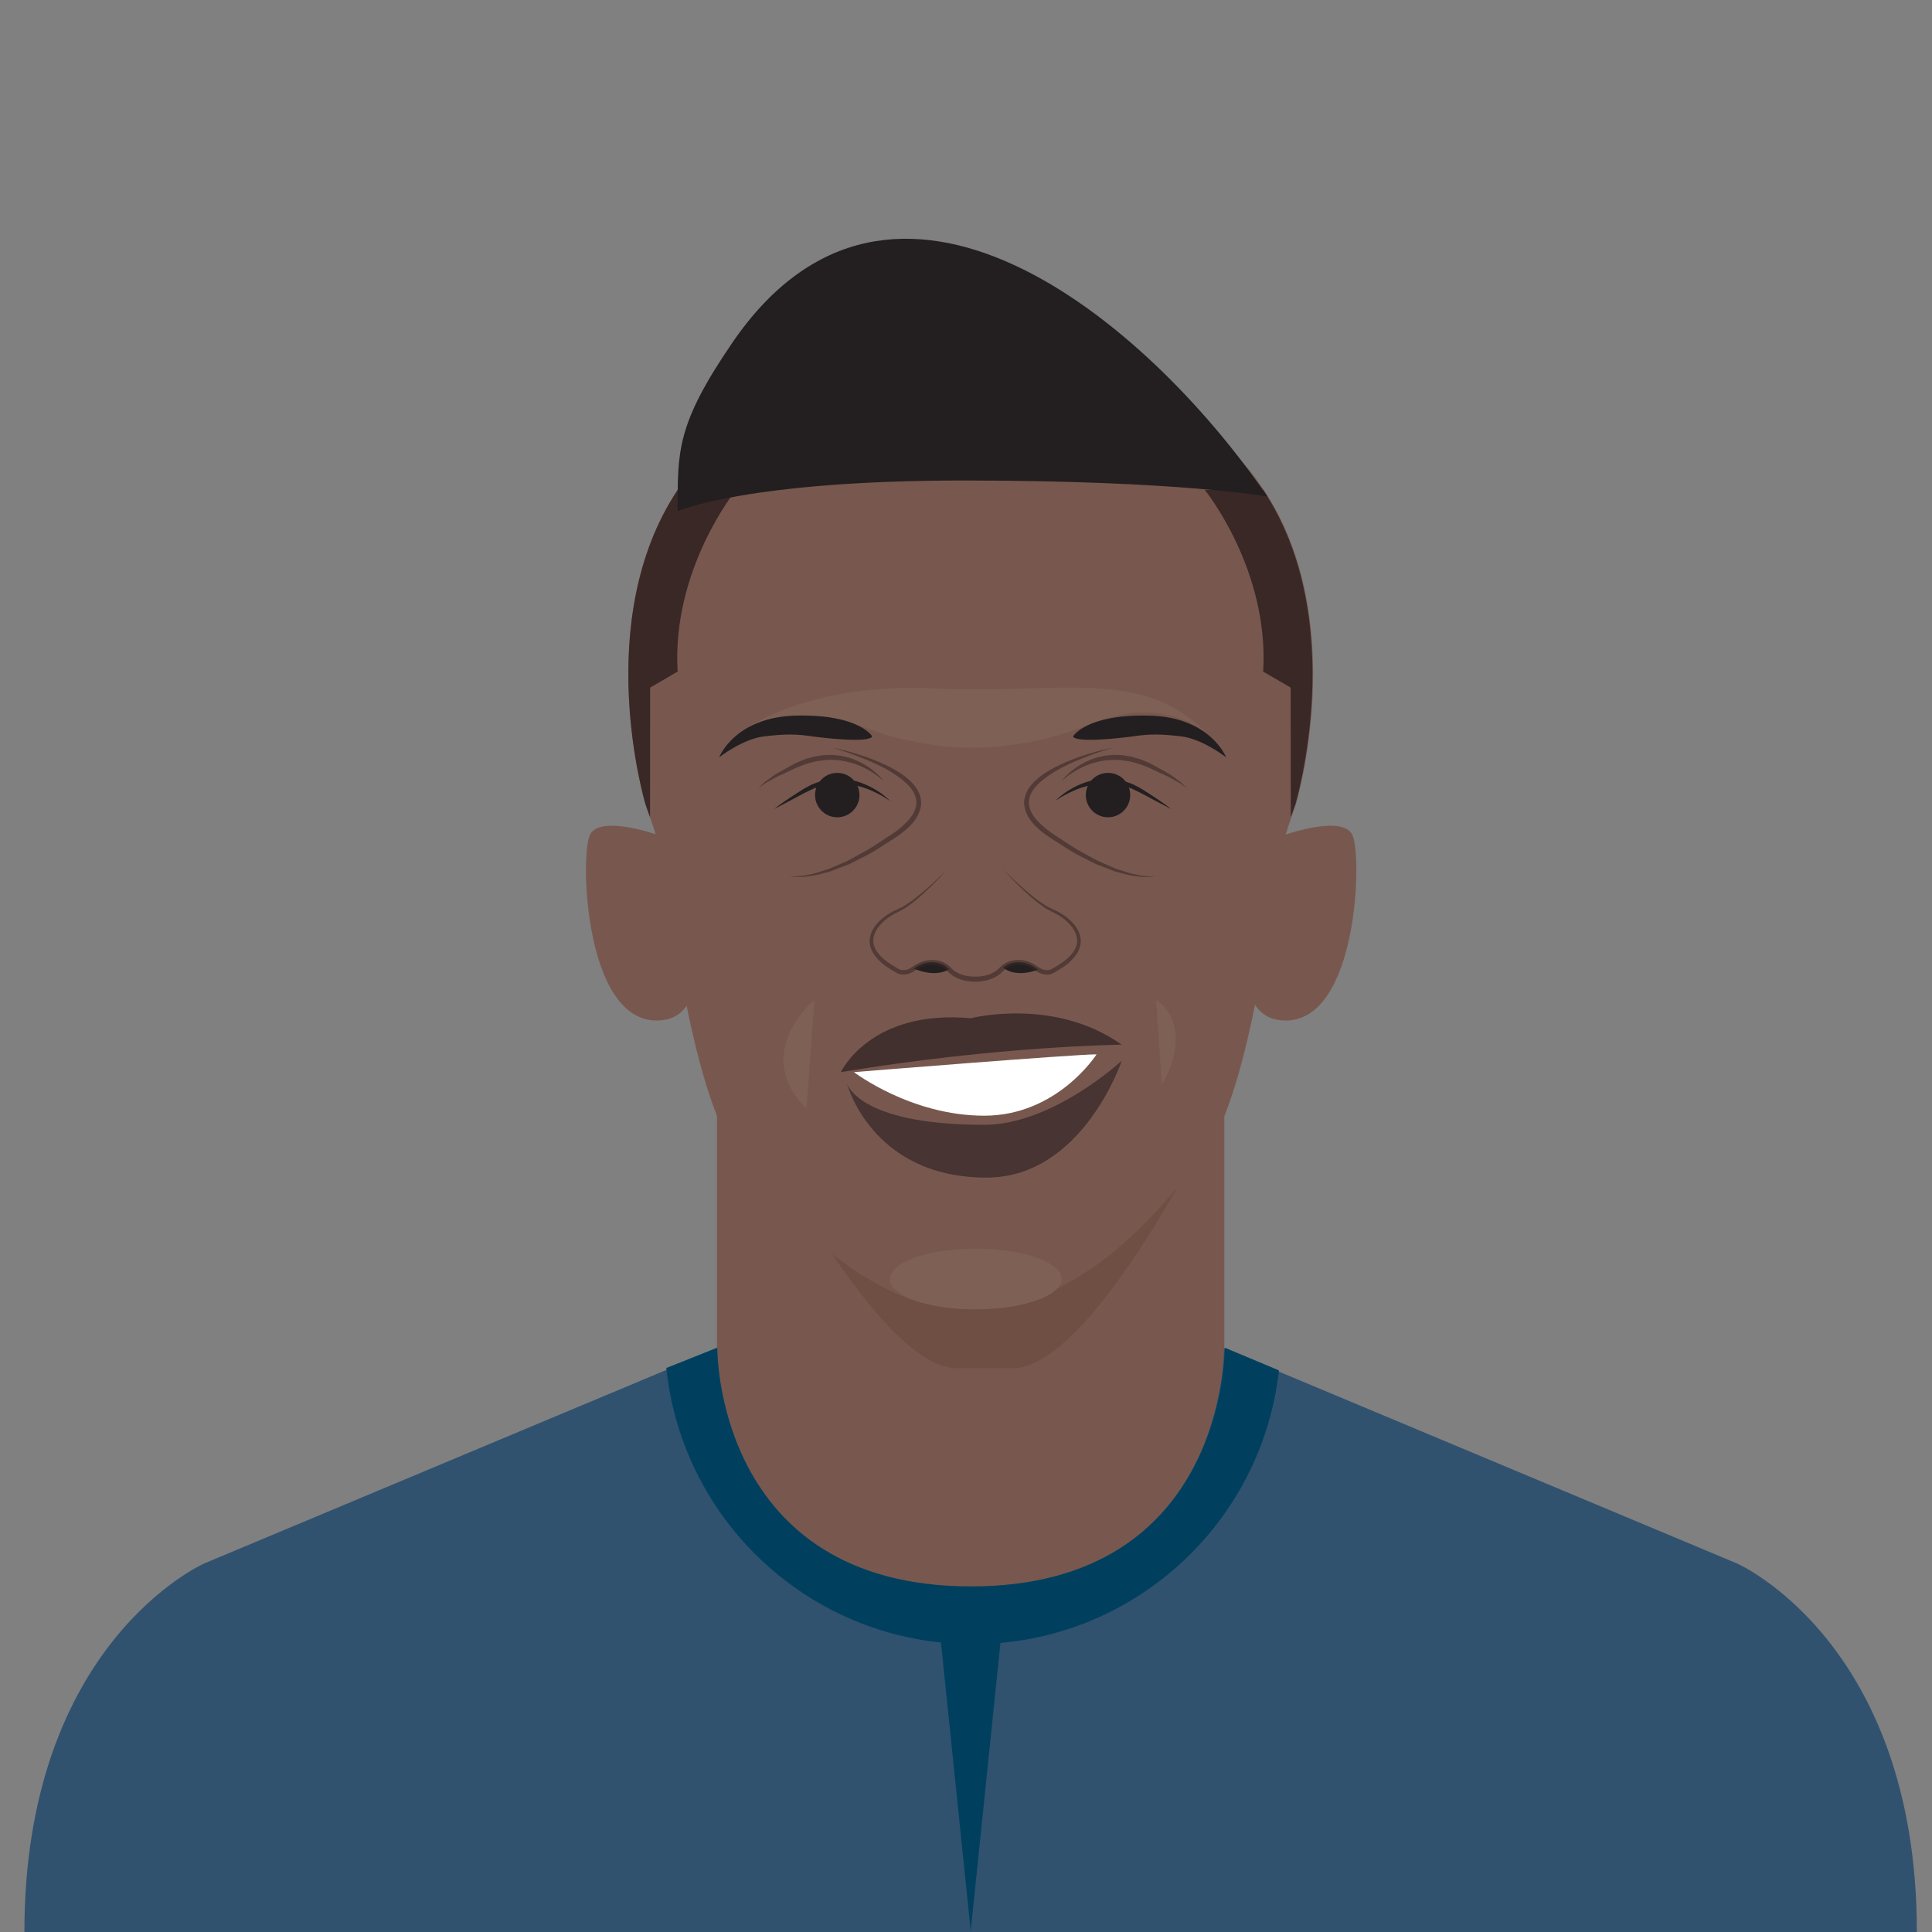 <?xml version="1.0" encoding="utf-8"?>
<!-- Generator: Adobe Illustrator 16.0.0, SVG Export Plug-In . SVG Version: 6.00 Build 0)  -->
<!DOCTYPE svg PUBLIC "-//W3C//DTD SVG 1.1//EN" "http://www.w3.org/Graphics/SVG/1.1/DTD/svg11.dtd">
<svg version="1.1" id="Layer_1" xmlns="http://www.w3.org/2000/svg" xmlns:xlink="http://www.w3.org/1999/xlink" x="0px" y="0px"
	 width="396.85px" height="396.851px" viewBox="0 0 396.85 396.851" enable-background="new 0 0 396.85 396.851"
	 xml:space="preserve">
	<rect x="0" y="0" width="396.85" height="396.851" fill="#808080" stroke="none"/>
	<defs>
	    <clipPath id="circle-clip">
	        <circle stroke="#000000" stroke-miterlimit="10" cx="200" cy="200" r="175" />
	    </clipPath>
	</defs>
	<g>
	<rect width="400" height="400" class="player-bg" fill="rgba(0,0,0,0)"/>
	<rect x="147.266" y="227.759" fill="#78584E" width="104.221" height="114.459"/>
	<path fill="#6F4E43" d="M244.988,238.122c0,0-22.035,42.912-36.885,42.912h-11.58c-14.852,0-36.875-42.271-36.875-42.271
		L244.988,238.122z"/>
	<path fill="#78584E" d="M210.688,267.289c17.457-5.555,29.777-21.324,36.969-30.786c9.105-11.981,14.131-54.275,14.816-58.672
		c0.686-4.396,3.709-12.562,3.709-12.562s26.691-88.55-66.465-91.377h-0.645c-93.156,2.827-66.465,91.377-66.465,91.377
		s3.023,8.166,3.709,12.562c0.686,4.396,5.711,46.69,14.816,58.672c7.191,9.462,19.668,24.766,36.969,30.786
		C188.102,267.289,198.961,271.02,210.688,267.289z"/>
	<path fill="#42302E" d="M172.721,220.223c0,0,6.01-12.952,26.674-11.068c0,0,17.133-4.428,31.027,5.44
		C230.422,214.595,205.457,214.806,172.721,220.223z"/>
	<path fill="#473433" d="M173.9,222.343c0,0,4.945,19.547,28.732,19.547c19.781,0,27.789-24.021,27.789-24.021
		s-14.131,13.179-28.262,13.179C175.783,231.047,173.9,222.343,173.9,222.343z"/>
	<path fill="#7E6055" d="M167.307,205.386c0,0-13.189,10.834-1.65,22.373"/>
	<path fill="#7E6055" d="M237.486,205.386c0,0,8.244,4.711,1.178,17.428"/>
	<path fill="#78584E" d="M264.105,171.421c0,0,11.535-4.058,13.654,0c2.119,4.055,1.188,38.204-13.654,38.204
		s-4.715-29.438-4.715-29.438l0.941-8.766H264.105z"/>
	<path fill="#78584E" d="M134.867,171.421c0,0-11.537-4.058-13.656,0c-2.119,4.055-1.186,38.204,13.656,38.204
		s4.715-29.438,4.715-29.438l-0.943-8.766H134.867z"/>
	<path fill="#231F20" d="M187.717,198.949c0,0,4.121,2.001,7.221,0.155c3.102-1.844,0-3.61,0-3.61l-6.555,0.589L187.717,198.949z"/>
	<path fill="#231F20" d="M213.744,198.949c0,0-4.121,2.001-7.221,0.155c-3.102-1.844,0-3.61,0-3.61l6.555,0.589L213.744,198.949z"/>
	<path fill="#231F20" d="M216.764,164.524c0,0,0.275-0.307,0.822-0.778c0.279-0.229,0.619-0.507,1.029-0.802
		c0.406-0.298,0.879-0.622,1.428-0.919c0.539-0.314,1.15-0.604,1.807-0.9c0.668-0.26,1.375-0.553,2.148-0.721
		c0.381-0.109,0.771-0.195,1.178-0.246c0.404-0.052,0.809-0.16,1.227-0.152c0.418-0.016,0.838-0.03,1.26-0.046l1.268,0.101
		c0.426,0.016,0.836,0.145,1.25,0.226c0.41,0.1,0.83,0.158,1.217,0.321c0.391,0.144,0.777,0.286,1.162,0.428
		c0.383,0.141,0.721,0.364,1.076,0.538c0.715,0.353,1.34,0.757,1.926,1.143c0.592,0.383,1.15,0.745,1.666,1.08
		c1.035,0.666,1.859,1.281,2.445,1.698c0.293,0.208,0.51,0.392,0.658,0.517c0.074,0.064,0.131,0.111,0.16,0.156
		c-0.023,0.051-0.066-0.007-0.059,0.007c-0.012-0.005,0.051,0.019,0.047,0c-0.031-0.032-0.098-0.071-0.18-0.119
		c-0.168-0.092-0.416-0.226-0.73-0.396c-0.635-0.333-1.541-0.808-2.629-1.379c-1.078-0.559-2.352-1.305-3.699-1.919
		c-0.342-0.148-0.668-0.348-1.033-0.463c-0.361-0.121-0.729-0.244-1.098-0.367c-0.361-0.15-0.754-0.195-1.137-0.282
		c-0.385-0.07-0.766-0.187-1.162-0.195l-1.174-0.111c-0.395,0.009-0.785,0.018-1.174,0.026c-0.391-0.011-0.77,0.08-1.15,0.108
		c-0.383,0.03-0.756,0.096-1.117,0.185c-0.734,0.138-1.428,0.348-2.088,0.544c-0.648,0.23-1.264,0.459-1.809,0.72
		c-0.549,0.254-1.051,0.5-1.486,0.733c-0.438,0.231-0.809,0.456-1.111,0.645C217.098,164.283,216.764,164.524,216.764,164.524z"/>
	<circle fill="#231F20" cx="227.596" cy="163.316" r="4.562"/>
	<path opacity="0.6" fill="#3A2827" d="M218.057,160.445c0,0,0.258-0.372,0.805-0.944c0.273-0.287,0.629-0.611,1.041-0.981
		c0.426-0.352,0.912-0.75,1.496-1.11c0.279-0.199,0.598-0.363,0.918-0.546c0.32-0.19,0.662-0.364,1.025-0.519
		c0.709-0.348,1.504-0.622,2.34-0.847c0.424-0.091,0.855-0.186,1.293-0.28c0.445-0.044,0.896-0.088,1.35-0.133
		c0.455-0.058,0.916,0.002,1.377-0.002l0.695,0.019l0.688,0.099c0.455,0.079,0.92,0.121,1.365,0.237
		c0.443,0.125,0.885,0.249,1.322,0.372c0.877,0.236,1.666,0.67,2.465,0.982c0.781,0.402,1.461,0.798,2.141,1.178
		c0.672,0.378,1.307,0.735,1.893,1.065c0.57,0.375,1.076,0.753,1.521,1.079s0.842,0.596,1.113,0.896
		c0.287,0.278,0.506,0.495,0.643,0.655c0.119,0.176,0.182,0.27,0.182,0.27s-0.078-0.081-0.223-0.232
		c-0.16-0.135-0.426-0.301-0.732-0.535c-0.293-0.251-0.721-0.467-1.197-0.726c-0.477-0.258-1.006-0.553-1.578-0.882
		c-0.611-0.281-1.273-0.587-1.975-0.91c-0.691-0.323-1.42-0.666-2.176-1.02c-0.775-0.271-1.549-0.631-2.375-0.852
		c-0.414-0.111-0.83-0.222-1.248-0.333c-0.418-0.104-0.854-0.134-1.279-0.206l-0.643-0.102l-0.645-0.024
		c-0.43-0.001-0.861-0.067-1.285-0.018c-0.424,0.029-0.846,0.059-1.262,0.087c-0.412,0.072-0.818,0.144-1.219,0.213
		c-0.787,0.192-1.559,0.374-2.258,0.653c-0.357,0.118-0.697,0.256-1.014,0.414c-0.322,0.15-0.641,0.283-0.924,0.453
		c-1.164,0.622-2.094,1.243-2.697,1.736C218.385,160.134,218.057,160.445,218.057,160.445z"/>
	<path opacity="0.6" fill="#3A2827" d="M228.627,153.574c0,0-0.82,0.235-2.234,0.705c-1.416,0.459-3.416,1.193-5.75,2.199
		c-1.162,0.512-2.402,1.106-3.652,1.829c-1.248,0.725-2.514,1.582-3.629,2.636c-1.113,1.038-2.016,2.421-2.023,3.924
		c0.035,1.5,0.924,2.935,2.088,4.073c0.59,0.567,1.191,1.133,1.867,1.62c0.633,0.528,1.348,0.935,2.053,1.413
		c1.41,0.901,2.768,1.865,4.137,2.658c1.395,0.736,2.723,1.491,3.996,2.188c1.332,0.577,2.592,1.124,3.754,1.627
		c1.211,0.354,2.303,0.784,3.303,1.021c1.008,0.188,1.883,0.449,2.625,0.464c0.369,0.033,0.699,0.063,0.986,0.089
		c0.289-0.006,0.533-0.013,0.732-0.018c0.4,0.005,0.605-0.062,0.607-0.051c0-0.013-0.203,0.074-0.602,0.108
		c-0.199,0.022-0.447,0.053-0.736,0.085c-0.291-0.003-0.627-0.006-1.002-0.011c-0.756,0.037-1.648-0.162-2.691-0.284
		c-1.035-0.167-2.164-0.522-3.416-0.845c-1.203-0.462-2.506-0.963-3.885-1.491c-1.326-0.653-2.723-1.356-4.152-2.109
		c-1.404-0.786-2.758-1.723-4.186-2.606c-1.412-0.867-2.896-1.889-4.141-3.124c-1.227-1.241-2.295-2.905-2.316-4.81
		c0.043-1.911,1.172-3.484,2.375-4.579c1.213-1.139,2.578-1.952,3.887-2.646c1.316-0.688,2.602-1.236,3.799-1.705
		c2.4-0.931,4.473-1.472,5.916-1.85C227.785,153.721,228.627,153.574,228.627,153.574z"/>
	<path fill="#231F20" d="M182.814,164.524c0,0-0.334-0.241-0.938-0.622c-0.305-0.188-0.674-0.413-1.111-0.645
		c-0.436-0.233-0.938-0.479-1.486-0.733c-0.547-0.261-1.16-0.488-1.809-0.72c-0.66-0.196-1.354-0.406-2.088-0.544
		c-0.363-0.089-0.734-0.153-1.117-0.185c-0.381-0.028-0.762-0.119-1.15-0.108c-0.389-0.009-0.779-0.018-1.174-0.026l-1.174,0.111
		c-0.396,0.009-0.777,0.125-1.164,0.195c-0.381,0.086-0.773,0.132-1.135,0.281c-0.369,0.124-0.736,0.247-1.098,0.368
		c-0.365,0.114-0.691,0.313-1.033,0.463c-0.672,0.306-1.33,0.646-1.951,0.984c-0.621,0.332-1.207,0.646-1.748,0.935
		c-1.088,0.571-1.994,1.047-2.629,1.38c-0.314,0.17-0.562,0.304-0.73,0.396c-0.082,0.048-0.148,0.087-0.18,0.119
		c-0.004,0.019,0.059-0.005,0.047,0c0.006-0.014-0.037,0.044-0.059-0.007c0.029-0.045,0.086-0.092,0.158-0.156
		c0.148-0.124,0.367-0.308,0.66-0.517c0.586-0.417,1.41-1.032,2.445-1.698c0.516-0.335,1.074-0.697,1.666-1.08
		c0.586-0.386,1.209-0.791,1.926-1.143c0.354-0.174,0.693-0.397,1.076-0.538c0.383-0.142,0.771-0.284,1.162-0.428
		c0.387-0.163,0.807-0.223,1.217-0.321c0.414-0.081,0.824-0.21,1.25-0.226l1.268-0.101c0.422,0.016,0.842,0.03,1.26,0.046
		c0.418-0.008,0.822,0.101,1.227,0.152c0.404,0.051,0.797,0.137,1.178,0.246c0.773,0.168,1.479,0.462,2.148,0.722
		c0.656,0.296,1.268,0.585,1.807,0.899c0.549,0.297,1.021,0.621,1.428,0.919c0.41,0.295,0.75,0.572,1.029,0.802
		C182.539,164.218,182.814,164.524,182.814,164.524z"/>
	<circle fill="#231F20" cx="171.981" cy="163.316" r="4.562"/>
	<path opacity="0.6" fill="#3A2827" d="M181.52,160.445c0,0-0.326-0.312-0.941-0.793c-0.604-0.493-1.533-1.114-2.697-1.736
		c-0.285-0.17-0.602-0.303-0.924-0.453c-0.318-0.158-0.656-0.296-1.014-0.414c-0.699-0.279-1.471-0.461-2.258-0.653
		c-0.4-0.069-0.809-0.141-1.221-0.213c-0.416-0.028-0.836-0.058-1.262-0.087c-0.422-0.05-0.854,0.017-1.283,0.018l-0.646,0.024
		l-0.641,0.102c-0.428,0.072-0.861,0.102-1.281,0.206c-0.418,0.111-0.834,0.222-1.246,0.333c-0.828,0.221-1.602,0.581-2.375,0.852
		c-0.756,0.354-1.486,0.696-2.178,1.02c-0.699,0.323-1.361,0.629-1.973,0.91c-0.572,0.33-1.102,0.625-1.578,0.882
		c-0.477,0.259-0.904,0.475-1.197,0.726c-0.307,0.235-0.574,0.401-0.732,0.535c-0.145,0.151-0.223,0.232-0.223,0.232
		s0.062-0.094,0.18-0.27c0.139-0.16,0.357-0.377,0.645-0.655c0.271-0.299,0.666-0.568,1.113-0.896
		c0.445-0.326,0.951-0.703,1.521-1.079c0.586-0.33,1.221-0.687,1.893-1.065c0.68-0.38,1.359-0.774,2.139-1.178
		c0.801-0.312,1.59-0.746,2.467-0.982c0.438-0.123,0.879-0.247,1.32-0.372c0.445-0.116,0.91-0.158,1.365-0.237l0.688-0.099
		l0.695-0.019c0.461,0.004,0.922-0.056,1.377,0.002c0.455,0.045,0.904,0.089,1.352,0.133c0.436,0.095,0.867,0.189,1.291,0.28
		c0.838,0.225,1.631,0.499,2.34,0.847c0.365,0.154,0.707,0.328,1.025,0.519c0.322,0.183,0.641,0.347,0.918,0.546
		c0.584,0.36,1.07,0.759,1.496,1.11c0.414,0.37,0.77,0.694,1.041,0.981C181.262,160.073,181.52,160.445,181.52,160.445z"/>
	<path opacity="0.6" fill="#3A2827" d="M170.951,153.574c0,0,0.842,0.146,2.291,0.511c1.443,0.378,3.516,0.919,5.916,1.85
		c1.197,0.469,2.482,1.018,3.799,1.705c1.309,0.693,2.674,1.508,3.887,2.646c1.203,1.095,2.332,2.668,2.375,4.579
		c-0.021,1.905-1.09,3.568-2.316,4.81c-1.244,1.236-2.729,2.258-4.141,3.124c-1.428,0.885-2.781,1.82-4.186,2.606
		c-1.432,0.753-2.828,1.456-4.152,2.109c-1.379,0.53-2.684,1.03-3.887,1.491c-1.252,0.322-2.381,0.679-3.414,0.846
		c-1.043,0.121-1.936,0.32-2.693,0.283c-0.375,0.005-0.711,0.008-1.002,0.011c-0.289-0.032-0.535-0.062-0.734-0.085
		c-0.4-0.034-0.602-0.121-0.604-0.108c0.002-0.012,0.209,0.056,0.609,0.051c0.199,0.005,0.443,0.012,0.73,0.018
		c0.287-0.025,0.619-0.056,0.988-0.089c0.742-0.015,1.617-0.275,2.625-0.464c1-0.236,2.09-0.667,3.303-1.021
		c1.162-0.503,2.422-1.049,3.754-1.627c1.271-0.696,2.6-1.451,3.994-2.187c1.371-0.792,2.727-1.758,4.139-2.659
		c0.705-0.479,1.418-0.885,2.053-1.413c0.676-0.487,1.277-1.052,1.869-1.619c1.162-1.14,2.049-2.574,2.086-4.074
		c-0.008-1.503-0.908-2.885-2.023-3.924c-1.115-1.054-2.381-1.911-3.629-2.636c-1.25-0.723-2.49-1.317-3.652-1.829
		c-2.334-1.006-4.334-1.74-5.75-2.198C171.771,153.81,170.951,153.574,170.951,153.574z"/>
	<path fill="#FFFFFF" d="M175.412,220.223c0,0,45.59-3.69,49.83-3.649c0,0-8.008,12.6-23.082,12.6
		C187.088,229.173,175.412,220.223,175.412,220.223z"/>
	<path fill="#7E6055" d="M248.031,150.838c-13.162-13.962-30.328-8.176-56.014-9.433c-25.689-1.257-38.643,8.192-38.643,8.192
		s8.918-6.442,28.145,1.24c0,0,9.18,2.736,17.553,2.736c0,0,11.77,0.576,25.092-4.92
		C239.375,142.381,248.031,150.838,248.031,150.838z"/>
	<g>
		<path fill="#78584E" d="M206.008,178.538c0,0,6.596,7.065,10.127,8.478c3.533,1.413,10.363,7.066,0,12.483
			c0,0-1.4,0.82-3.219-0.55c-2.551-1.924-5.73-1.57-7.221,0.155c-1.469,1.699-4.006,2.022-5.025,2.022h-0.707
			c-1.021,0-3.557-0.323-5.025-2.022c-1.49-1.726-4.67-2.079-7.221-0.155c-1.818,1.37-3.219,0.55-3.219,0.55
			c-10.363-5.417-3.533-11.07,0-12.483c3.531-1.412,10.127-8.478,10.127-8.478"/>
		<path opacity="0.6" fill="#3A2827" d="M206.008,178.538c0,0,1.053,1.071,2.982,2.847c0.48,0.446,1.018,0.935,1.619,1.444
			c0.59,0.525,1.252,1.063,1.973,1.619c0.699,0.583,1.518,1.1,2.359,1.65c0.447,0.227,0.906,0.46,1.375,0.699
			c0.492,0.199,1.006,0.456,1.51,0.751c0.99,0.587,1.959,1.328,2.77,2.302c0.799,0.957,1.471,2.233,1.402,3.672
			c-0.053,1.447-0.902,2.724-1.887,3.703c-0.979,1.036-2.207,1.775-3.447,2.49c-0.17,0.092-0.273,0.18-0.498,0.27
			c-0.225,0.087-0.41,0.144-0.621,0.17c-0.41,0.074-0.832,0.049-1.229-0.043c-0.207-0.029-0.396-0.101-0.582-0.18
			c-0.188-0.078-0.383-0.143-0.543-0.258l-0.936-0.584c-0.309-0.194-0.619-0.403-0.916-0.489c-0.301-0.118-0.592-0.257-0.934-0.304
			c-0.328-0.078-0.658-0.147-0.998-0.135c-0.166-0.004-0.336-0.018-0.502-0.015l-0.498,0.073c-0.668,0.081-1.279,0.375-1.818,0.734
			l-0.768,0.723c-0.137,0.129-0.258,0.261-0.408,0.389l-0.525,0.372c-1.396,0.888-3.002,1.219-4.572,1.212
			c-1.547,0.013-3.197-0.332-4.562-1.205l-0.504-0.35c-0.156-0.132-0.299-0.283-0.449-0.425l-0.221-0.218
			c0.008,0.014-0.115-0.104-0.166-0.15l-0.41-0.379c-0.285-0.159-0.508-0.326-0.82-0.442c-0.316-0.099-0.619-0.243-0.959-0.26
			c-1.324-0.216-2.721,0.132-3.842,0.864l-0.922,0.578c-0.133,0.099-0.35,0.179-0.545,0.261c-0.197,0.085-0.396,0.159-0.598,0.187
			c-0.398,0.092-0.82,0.118-1.23,0.043c-0.207-0.024-0.408-0.087-0.613-0.166c-0.24-0.098-0.363-0.196-0.52-0.281
			c-1.191-0.688-2.459-1.442-3.436-2.479c-0.984-0.981-1.834-2.259-1.887-3.705c-0.066-1.439,0.604-2.718,1.404-3.674
			c0.811-0.974,1.779-1.715,2.77-2.302c0.496-0.291,1.002-0.545,1.516-0.756c0.473-0.24,0.936-0.475,1.385-0.705
			c0.842-0.551,1.639-1.053,2.344-1.64c0.721-0.556,1.383-1.094,1.973-1.619c0.602-0.51,1.139-0.997,1.619-1.444
			c1.93-1.775,2.982-2.846,2.982-2.846s-0.254,0.276-0.727,0.797c-0.48,0.513-1.176,1.278-2.115,2.196
			c-0.463,0.467-0.982,0.977-1.568,1.513c-0.57,0.551-1.213,1.118-1.918,1.708c-0.678,0.611-1.51,1.187-2.359,1.785
			c-0.457,0.253-0.887,0.496-1.406,0.766c-0.477,0.209-0.951,0.461-1.418,0.749c-0.928,0.58-1.832,1.312-2.553,2.224
			c-0.717,0.9-1.25,2.028-1.164,3.202c0.066,1.178,0.807,2.265,1.732,3.142c0.914,0.91,2.041,1.607,3.287,2.305
			c0.531,0.37,1.094,0.409,1.703,0.282c0.154-0.02,0.289-0.074,0.422-0.133c0.135-0.059,0.266-0.085,0.424-0.202l0.906-0.577
			c1.285-0.852,2.91-1.285,4.508-1.039c0.793,0.094,1.58,0.435,2.301,0.936l0.838,0.774c0.121,0.112,0.234,0.234,0.363,0.342
			l0.42,0.285c0.576,0.354,1.223,0.63,1.912,0.784c0.689,0.167,1.361,0.24,2.104,0.228c1.414,0.027,2.871-0.293,4.008-1.005
			l0.396-0.264c0.135-0.111,0.27-0.253,0.404-0.378l0.4-0.374l0.467-0.423c0.689-0.465,1.459-0.808,2.262-0.904l0.6-0.079
			c0.199-0.004,0.398,0.013,0.598,0.019c0.402-0.007,0.791,0.073,1.174,0.168c0.389,0.06,0.764,0.228,1.137,0.387
			c0.398,0.143,0.688,0.348,0.994,0.541l0.895,0.569c0.131,0.102,0.281,0.145,0.424,0.205c0.145,0.065,0.289,0.123,0.439,0.142
			c0.293,0.072,0.598,0.094,0.885,0.042c0.297-0.039,0.504-0.129,0.832-0.332c1.195-0.671,2.361-1.385,3.275-2.297
			c0.926-0.877,1.666-1.963,1.732-3.143c0.086-1.175-0.447-2.302-1.164-3.202c-0.723-0.913-1.625-1.645-2.555-2.225
			c-0.459-0.284-0.924-0.532-1.428-0.753c-0.48-0.264-0.953-0.52-1.412-0.771c-0.848-0.6-1.66-1.16-2.342-1.775
			c-0.705-0.589-1.35-1.156-1.92-1.708c-0.586-0.535-1.104-1.045-1.568-1.512c-0.939-0.919-1.633-1.684-2.115-2.196
			C206.262,178.814,206.008,178.538,206.008,178.538z"/>
	</g>
	<path fill="#231F20" d="M220.412,151.265c0,0,2.592-4.521,15.428-4.285c12.834,0.235,16.014,8.581,16.014,8.581
		s-4.828-3.774-9.186-4.295c-4.357-0.519-6.535-0.51-10.008-0.001C230.625,151.563,221.002,152.679,220.412,151.265z"/>
	<path fill="#231F20" d="M179.164,151.265c0,0-2.59-4.521-15.426-4.285c-12.834,0.235-16.014,8.581-16.014,8.581
		s4.828-3.774,9.184-4.295c4.357-0.519,6.535-0.51,10.01-0.001C168.953,151.563,178.576,152.679,179.164,151.265z"/>
	<path fill="#3A2827" d="M139.207,100.617c-17.951,26.985-6.605,64.652-6.605,64.652s0.391,1.059,0.922,2.607v0.001l0.02-26.632
		l5.65-3.296c-1.256-21.04,12.014-37.333,12.014-37.333H139.207z"/>
	<path fill="#3A2827" d="M259.455,100.617c17.951,26.985,6.605,64.652,6.605,64.652s-0.393,1.059-0.922,2.607v0.001l-0.02-26.632
		l-5.652-3.296c1.256-21.04-12.012-37.333-12.012-37.333H259.455z"/>
	<path fill="#231F20" d="M139.201,104.979c0-12.248-0.322-17.716,11.273-34.65c32.801-47.905,84.721-5.069,109.869,31.674
		c0,0-18.16-3.304-62.428-3.304C153.645,98.699,139.201,104.979,139.201,104.979z"/>
	<ellipse fill="#7E6055" cx="200.436" cy="262.719" rx="17.621" ry="6.228"/>
	<path fill="#30526F" d="M199.287,326.049c52.613,0,52.119-49.037,52.119-49.037l105.406,44.142c0,0,36.928,16.228,36.928,75.697
		H5.012c0-59.47,36.928-75.697,36.928-75.697l105.406-44.142c0,0-0.494,49.037,52.119,49.037"/>
	<polygon fill="#00405E" points="192.094,325.918 199.395,396.666 206.695,325.918 	"/>
	<path fill="#00405E" d="M251.566,276.821c0,0,0.494,49.037-52.119,49.037c-52.615,0-52.121-49.037-52.121-49.037l-10.455,4.176
		c3.281,31.87,30.211,56.729,62.949,56.729c32.568,0,59.379-24.606,62.885-56.24L251.566,276.821z"/>
</g>
<g>
	<g>
		<defs>
			<path id="SVGID_7_" d="M614.794-90.212c52.613,0,52.119-49.037,52.119-49.037L772.32-95.107c0,0,36.928,16.228,36.928,75.697
				H420.519c0-59.47,36.928-75.697,36.928-75.697l105.406-44.142c0,0-0.494,49.037,52.119,49.037"/>
		</defs>
		<clipPath id="SVGID_2_">
			<use xlink:href="#SVGID_7_"  overflow="visible"/>
		</clipPath>
		<g clip-path="url(#SVGID_2_)">
			<rect x="386.48" y="-5.196" fill="#30526F" width="456.807" height="25.311"/>
		</g>
	</g>
</g>
</svg>
